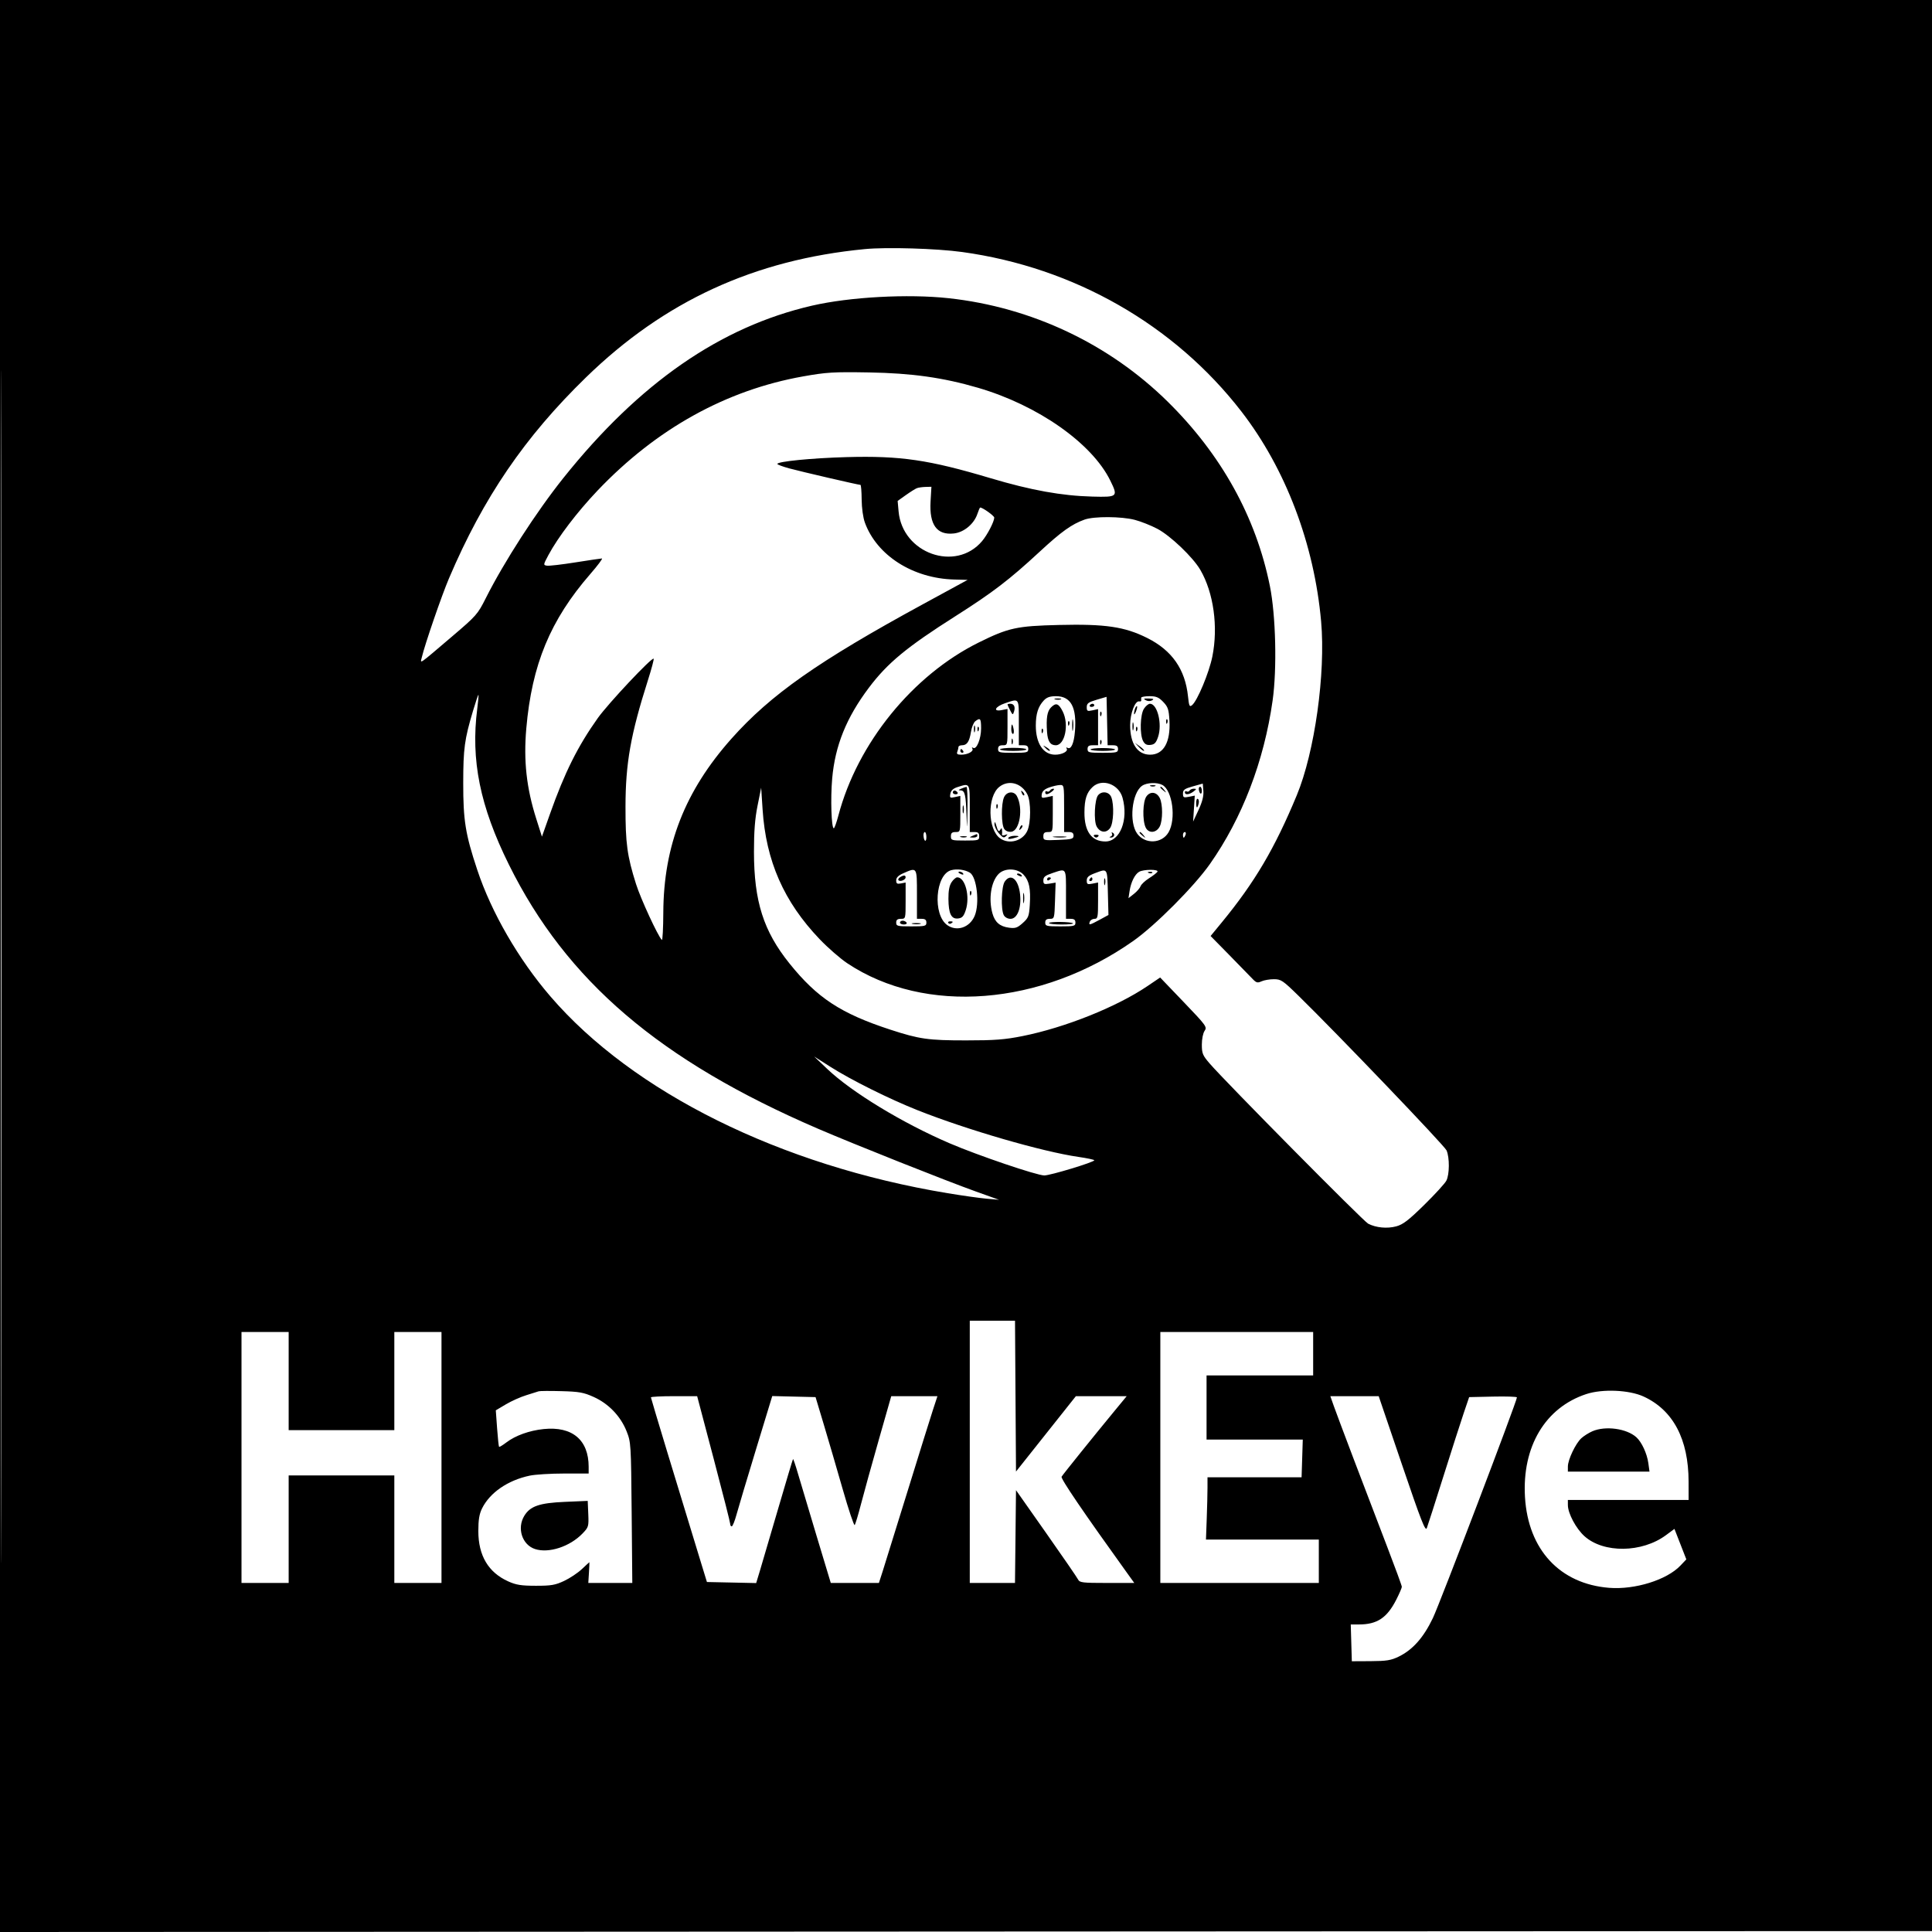 <svg xmlns="http://www.w3.org/2000/svg" width="40" height="40" viewBox="0 0 1024 1024" version="1.1">
    <path d="M 0 512.001 L 0 1024.002 512.250 1023.751 L 1024.500 1023.500 1024.751 511.750 L 1025.002 0 512.501 0 L 0 0 0 512.001 M 0.496 512.500 C 0.496 794.100, 0.610 909.151, 0.750 768.168 C 0.890 627.186, 0.890 396.786, 0.750 256.168 C 0.610 115.551, 0.496 230.900, 0.496 512.500 M 458.384 132.025 C 399.793 137.668, 352.176 159.568, 310.631 199.981 C 278.080 231.645, 256.197 263.733, 237.987 306.500 C 234.072 315.694, 225.189 341.513, 223.562 348.425 C 222.738 351.930, 221.340 352.898, 239.760 337.211 C 252.437 326.416, 253.215 325.532, 257.435 317.130 C 267.096 297.894, 284.273 271.279, 298.592 253.358 C 338.841 202.988, 381.822 173.198, 430.407 161.998 C 450.414 157.386, 481.201 155.709, 502.789 158.055 C 546.758 162.834, 587.893 182.280, 619.019 213 C 647.381 240.992, 665.718 274.111, 673.068 310.621 C 676.199 326.169, 676.876 354.541, 674.516 371.270 C 669.978 403.442, 658.395 433.636, 641.244 458 C 632.870 469.895, 612.340 490.501, 600.692 498.700 C 551.746 533.155, 490.320 537.969, 449.119 510.579 C 445.399 508.106, 438.787 502.347, 434.427 497.782 C 415.449 477.910, 405.979 456.372, 404.189 429.007 L 403.437 417.500 401.522 427 C 400.137 433.868, 399.610 440.656, 399.618 451.500 C 399.638 477.727, 404.653 493.493, 418.431 510.645 C 433.145 528.964, 445.691 537.191, 472 545.773 C 487.295 550.763, 492.022 551.432, 512 551.431 C 527.233 551.430, 532.513 551.029, 541.900 549.156 C 564.478 544.652, 591.856 533.700, 608.202 522.634 L 614.904 518.096 627.429 531.162 C 639.339 543.586, 639.882 544.331, 638.477 546.336 C 637.633 547.542, 637 550.679, 637 553.662 C 637 558.342, 637.427 559.373, 641.156 563.689 C 649.684 573.560, 722.602 647.255, 725.145 648.573 C 729.317 650.734, 735.197 651.293, 740.042 649.990 C 743.619 649.027, 746.542 646.786, 754.837 638.645 C 760.523 633.065, 765.810 627.285, 766.587 625.800 C 768.297 622.531, 768.363 613.540, 766.705 609.737 C 765.597 607.197, 709.042 548.130, 688.204 527.750 C 679.912 519.640, 678.959 519, 675.176 519 C 672.931 519, 669.984 519.506, 668.626 520.124 C 666.496 521.095, 665.840 520.912, 663.829 518.782 C 662.548 517.425, 657.032 511.768, 651.572 506.210 L 641.643 496.106 647.644 488.803 C 665.066 467.598, 675.665 449.620, 687.336 421.479 C 696.824 398.599, 702.667 356.871, 700.225 329.419 C 696.576 288.390, 681.420 248.442, 658.011 218.153 C 622.456 172.148, 569.246 141.742, 510 133.574 C 496.405 131.699, 469.994 130.907, 458.384 132.025 M 425.692 199.494 C 384.837 206.747, 347.850 227.285, 316.717 260.005 C 305.973 271.296, 295.721 284.760, 290.671 294.207 C 287.901 299.390, 287.886 299.507, 289.932 299.821 C 291.080 299.997, 297.872 299.210, 305.024 298.071 C 312.177 296.932, 318.480 296, 319.031 296 C 319.582 296, 316.807 299.712, 312.864 304.250 C 291.672 328.637, 281.898 352.225, 278.948 386.103 C 277.452 403.278, 279.034 417.625, 284.227 433.970 L 287.235 443.440 291.476 431.470 C 299.288 409.422, 306.214 395.536, 316.861 380.578 C 322.349 372.868, 345.539 348.206, 346.447 349.114 C 346.697 349.364, 345.331 354.503, 343.412 360.534 C 334.257 389.300, 331.558 404.508, 331.526 427.500 C 331.498 447.005, 332.404 453.669, 337.111 468.566 C 339.580 476.377, 348.676 496.077, 350.791 498.191 C 351.181 498.581, 351.530 492.059, 351.567 483.700 C 351.724 448.123, 363.066 419.181, 387.699 391.500 C 408.454 368.176, 433.677 350.465, 489.177 320.244 L 512.853 307.351 505.764 307.161 C 483.847 306.572, 464.783 294.430, 458.409 277 C 457.445 274.363, 456.736 269.292, 456.698 264.750 C 456.661 260.488, 456.377 257, 456.066 257 C 454.949 257, 424.369 249.914, 418.250 248.238 C 414.813 247.296, 412 246.242, 412 245.896 C 412 244.591, 430.191 242.795, 448.620 242.281 C 477.230 241.482, 492.286 243.685, 525.047 253.462 C 546.380 259.829, 562.750 262.786, 578.971 263.204 C 592.410 263.551, 592.682 263.309, 588.489 254.745 C 578.781 234.919, 550.114 214.797, 518.372 205.529 C 499.806 200.107, 483.231 197.778, 460.500 197.396 C 441.670 197.080, 438.073 197.296, 425.692 199.494 M 486 258.725 C 485.175 259.037, 482.536 260.689, 480.135 262.396 L 475.770 265.500 476.275 271.088 C 478.288 293.328, 506.544 303.361, 520.524 286.799 C 523.316 283.492, 526.937 276.507, 526.978 274.349 C 526.996 273.412, 520.844 269, 519.520 269 C 519.319 269, 518.662 270.495, 518.059 272.322 C 516.295 277.666, 510.949 282.139, 505.605 282.741 C 496.581 283.758, 492.501 278.186, 493.216 265.821 L 493.669 258 490.585 258.079 C 488.888 258.122, 486.825 258.413, 486 258.725 M 574.844 275.394 C 568.062 277.816, 562.548 281.762, 551 292.458 C 535.018 307.260, 526.143 314.052, 506.500 326.518 C 480.612 342.946, 470.407 351.380, 460.520 364.516 C 448.605 380.348, 442.606 395.198, 441.074 412.650 C 440.139 423.302, 440.652 439, 441.935 439 C 442.291 439, 443.383 435.962, 444.361 432.250 C 454.462 393.937, 483.725 357.868, 518.789 340.515 C 534.491 332.745, 538.901 331.782, 561.257 331.243 C 585.817 330.650, 596.107 332.167, 608.041 338.140 C 621.177 344.715, 628.166 354.723, 629.670 369.113 C 630.206 374.248, 630.483 374.846, 631.815 373.754 C 634.627 371.449, 640.829 356.597, 642.562 348.018 C 645.751 332.230, 643.246 314.146, 636.193 302.038 C 632.283 295.326, 620.386 283.958, 613.419 280.276 C 610.074 278.509, 604.692 276.373, 601.458 275.531 C 594.336 273.676, 579.862 273.601, 574.844 275.394 M 250.710 376.743 C 246.195 391.891, 245.540 396.719, 245.520 415 C 245.497 434.874, 246.671 442.134, 252.972 461.090 C 260.464 483.632, 274.792 508.415, 291.703 528.083 C 335.482 579.004, 413.728 617.775, 502.270 632.421 C 510.097 633.715, 519.425 635.030, 523 635.342 L 529.500 635.910 517.362 631.570 C 501.573 625.925, 452.647 606.471, 433.500 598.224 C 349.691 562.129, 300.241 519.868, 269.728 458.264 C 254.398 427.312, 249.444 402.859, 252.965 375.515 C 253.460 371.674, 253.742 368.408, 253.592 368.259 C 253.442 368.109, 252.145 371.927, 250.710 376.743 M 553.241 371.250 C 550.229 374.465, 549 378.333, 549 384.597 C 549 394.054, 552.972 400, 559.288 400 C 562.905 400, 566.262 398.232, 565.373 396.795 C 564.988 396.172, 565.144 395.971, 565.732 396.334 C 567.645 397.517, 569.224 394.082, 569.744 387.605 C 570.766 374.871, 567.603 369, 559.722 369 C 556.478 369, 554.804 369.581, 553.241 371.250 M 581.250 370.887 C 576.838 372.191, 576 372.815, 576 374.799 C 576 376.901, 576.328 377.087, 579 376.500 L 582 375.841 582 385.421 L 582 395 579.214 395 C 577.095 395, 576.429 395.479, 576.429 397 C 576.429 398.835, 577.095 399, 584.500 399 C 591.905 399, 592.571 398.835, 592.571 397 C 592.571 395.484, 591.905 395, 589.815 395 L 587.058 395 586.779 382.168 L 586.500 369.336 581.250 370.887 M 604.882 369.750 C 604.816 370.163, 604.816 370.837, 604.882 371.250 C 604.947 371.663, 604.452 371.887, 603.783 371.750 C 601.616 371.305, 599.003 378.153, 599.002 384.282 C 598.999 394.227, 602.887 400, 609.588 400 C 616.711 400, 620.472 393.367, 619.827 381.942 C 619.491 375.994, 619.047 374.658, 616.532 372.034 C 614.175 369.574, 612.810 369, 609.313 369 C 606.941 369, 604.947 369.337, 604.882 369.750 M 559.269 370.693 C 560.242 370.947, 561.592 370.930, 562.269 370.656 C 562.946 370.382, 562.150 370.175, 560.500 370.195 C 558.850 370.215, 558.296 370.439, 559.269 370.693 M 607.250 371.114 C 608.306 371.709, 609.634 371.744, 610.599 371.205 C 611.802 370.531, 611.370 370.288, 608.849 370.219 C 606.156 370.146, 605.843 370.322, 607.250 371.114 M 532.750 372.707 C 527.394 374.493, 526.024 377.345, 531 376.350 L 534 375.750 534 385.375 C 534 394.975, 533.994 395, 531.500 395 C 529.667 395, 529 395.533, 529 397 C 529 398.833, 529.667 399, 537 399 C 544.333 399, 545 398.833, 545 397 C 545 395.533, 544.333 395, 542.500 395 L 540 395 540 383 C 540 369.665, 540.356 370.171, 532.750 372.707 M 534 373.386 C 534 373.598, 534.632 374.989, 535.404 376.477 C 536.741 379.055, 536.838 379.085, 537.468 377.100 C 538.251 374.635, 537.442 373, 535.441 373 C 534.648 373, 534 373.174, 534 373.386 M 557.063 374.938 C 555.014 376.986, 554.432 380.597, 554.958 388 C 555.308 392.934, 556.674 395, 559.586 395 C 564.461 395, 566.726 383.903, 563.248 377.060 C 561.073 372.779, 559.694 372.306, 557.063 374.938 M 577.603 373.833 C 577.320 374.292, 577.743 374.667, 578.544 374.667 C 579.345 374.667, 580 374.292, 580 373.833 C 580 373.375, 579.577 373, 579.059 373 C 578.541 373, 577.886 373.375, 577.603 373.833 M 606.336 375.611 C 604.283 378.743, 604.008 389.326, 605.888 392.810 C 606.802 394.503, 607.851 395.037, 609.817 394.810 C 611.952 394.563, 612.772 393.683, 613.830 390.500 C 616.088 383.709, 613.438 373, 609.500 373 C 608.700 373, 607.276 374.175, 606.336 375.611 M 601.624 375.539 C 601.281 376.432, 601.029 377.689, 601.063 378.332 C 601.098 378.974, 601.558 378.422, 602.085 377.105 C 602.612 375.787, 602.864 374.531, 602.645 374.312 C 602.426 374.093, 601.966 374.645, 601.624 375.539 M 583.079 378.583 C 583.127 379.748, 583.364 379.985, 583.683 379.188 C 583.972 378.466, 583.936 377.603, 583.604 377.271 C 583.272 376.939, 583.036 377.529, 583.079 378.583 M 568.286 384.500 C 568.294 387.250, 568.488 388.256, 568.718 386.736 C 568.947 385.216, 568.941 382.966, 568.704 381.736 C 568.467 380.506, 568.279 381.750, 568.286 384.500 M 516.913 382.282 C 516.041 382.952, 515.008 385.503, 514.619 387.950 C 513.802 393.093, 512.520 395, 509.878 395 C 508.845 395, 508 395.413, 508 395.918 C 508 396.423, 507.727 397.548, 507.393 398.418 C 506.933 399.617, 507.432 400, 509.459 400 C 512.930 400, 516.244 398.204, 515.373 396.795 C 514.971 396.144, 515.147 395.973, 515.803 396.378 C 517.595 397.485, 520 391.566, 520 386.050 C 520 380.789, 519.559 380.251, 516.913 382.282 M 618.079 382.583 C 618.127 383.748, 618.364 383.985, 618.683 383.188 C 618.972 382.466, 618.936 381.603, 618.604 381.271 C 618.272 380.939, 618.036 381.529, 618.079 382.583 M 566.079 383.583 C 566.127 384.748, 566.364 384.985, 566.683 384.188 C 566.972 383.466, 566.936 382.603, 566.604 382.271 C 566.272 381.939, 566.036 382.529, 566.079 383.583 M 600.232 385 C 600.232 386.925, 600.438 387.712, 600.689 386.750 C 600.941 385.788, 600.941 384.212, 600.689 383.250 C 600.438 382.288, 600.232 383.075, 600.232 385 M 516.195 386.500 C 516.215 388.150, 516.439 388.704, 516.693 387.731 C 516.947 386.758, 516.930 385.408, 516.656 384.731 C 516.382 384.054, 516.175 384.850, 516.195 386.500 M 536 386.500 C 536 387.875, 536.388 389, 536.861 389 C 537.335 389, 537.508 387.875, 537.245 386.500 C 536.982 385.125, 536.594 384, 536.383 384 C 536.173 384, 536 385.125, 536 386.500 M 518.079 386.583 C 518.127 387.748, 518.364 387.985, 518.683 387.188 C 518.972 386.466, 518.936 385.603, 518.604 385.271 C 518.272 384.939, 518.036 385.529, 518.079 386.583 M 602.079 386.583 C 602.127 387.748, 602.364 387.985, 602.683 387.188 C 602.972 386.466, 602.936 385.603, 602.604 385.271 C 602.272 384.939, 602.036 385.529, 602.079 386.583 M 552.079 387.583 C 552.127 388.748, 552.364 388.985, 552.683 388.188 C 552.972 387.466, 552.936 386.603, 552.604 386.271 C 552.272 385.939, 552.036 386.529, 552.079 387.583 M 536.158 393 C 536.158 394.375, 536.385 394.938, 536.662 394.250 C 536.940 393.563, 536.940 392.438, 536.662 391.750 C 536.385 391.063, 536.158 391.625, 536.158 393 M 583.079 393.583 C 583.127 394.748, 583.364 394.985, 583.683 394.188 C 583.972 393.466, 583.936 392.603, 583.604 392.271 C 583.272 391.939, 583.036 392.529, 583.079 393.583 M 603.722 396.050 C 604.944 397.337, 606.138 398.189, 606.374 397.944 C 606.611 397.700, 605.611 396.648, 604.152 395.606 L 601.500 393.712 603.722 396.050 M 554.226 396.579 C 555.176 397.570, 556.168 398.166, 556.431 397.903 C 556.694 397.640, 555.917 396.829, 554.705 396.100 C 552.598 394.835, 552.577 394.857, 554.226 396.579 M 530 397.189 C 530 397.635, 533.150 398, 537 398 C 540.850 398, 544 397.631, 544 397.180 C 544 396.729, 540.850 396.364, 537 396.368 C 533.150 396.373, 530 396.742, 530 397.189 M 578 397.231 C 578 397.654, 580.925 398, 584.500 398 C 588.075 398, 590.999 397.663, 590.999 397.250 C 590.998 396.837, 588.073 396.491, 584.499 396.481 C 580.924 396.470, 578 396.808, 578 397.231 M 509 398 C 509 398.550, 509.477 399, 510.059 399 C 510.641 399, 510.840 398.550, 510.500 398 C 510.160 397.450, 509.684 397, 509.441 397 C 509.198 397, 509 397.450, 509 398 M 529.669 417.045 C 523.190 422.142, 523.478 439.719, 530.117 444.369 C 534.872 447.700, 541.930 445.776, 544.452 440.460 C 546.463 436.221, 546.495 424.857, 544.506 421.011 C 541.386 414.978, 534.603 413.165, 529.669 417.045 M 579.127 417.096 C 575.942 420.063, 574.805 423.589, 574.776 430.585 C 574.733 440.712, 578.554 446, 585.912 446 C 593.684 446, 598.193 434.436, 594.960 422.795 C 592.961 415.597, 584.143 412.423, 579.127 417.096 M 605.306 416.498 C 599.860 420.313, 598.304 435.902, 602.771 441.903 C 607.007 447.594, 615.841 447.182, 619.363 441.130 C 623.448 434.112, 621.445 418.914, 616.055 416.030 C 613.255 414.531, 607.774 414.770, 605.306 416.498 M 632.250 416.789 C 627.825 418.026, 627 418.625, 627 420.603 C 627 422.698, 627.335 422.883, 630.126 422.325 L 633.252 421.700 632.814 428.585 L 632.375 435.470 635.248 429.296 C 637.234 425.028, 638.025 421.917, 637.810 419.222 L 637.500 415.323 632.250 416.789 M 507.344 417.220 C 505.200 417.910, 504.039 419.016, 503.723 420.669 C 503.298 422.893, 503.504 423.048, 506.129 422.472 L 509 421.841 509 431.421 C 509 440.972, 508.993 441, 506.500 441 C 504.574 441, 504 441.517, 504 443.250 C 504 445.383, 504.389 445.500, 511.500 445.500 C 518.611 445.500, 519 445.383, 519 443.250 C 519 441.517, 518.426 441, 516.500 441 L 514 441 514 428.500 C 514 414.685, 514.195 415.015, 507.344 417.220 M 556 417.410 C 553.620 418.266, 552.394 419.392, 552.168 420.932 C 551.867 422.980, 552.128 423.131, 554.918 422.518 L 558 421.841 558 431.421 C 558 440.972, 557.993 441, 555.500 441 C 553.575 441, 552.999 441.517, 552.998 443.250 C 552.995 445.423, 553.268 445.489, 560.998 445.174 C 568.115 444.884, 569 444.635, 569 442.924 C 569 441.538, 568.300 441, 566.500 441 L 564 441 564 428.500 C 564 416.181, 563.967 416.001, 561.750 416.076 C 560.513 416.118, 557.925 416.718, 556 417.410 M 609.750 416.662 C 610.438 416.940, 611.563 416.940, 612.250 416.662 C 612.938 416.385, 612.375 416.158, 611 416.158 C 609.625 416.158, 609.063 416.385, 609.750 416.662 M 509.500 418 C 507.815 418.724, 507.773 418.870, 509.231 418.930 C 511.415 419.018, 511.928 421.291, 512.295 432.500 C 512.552 440.375, 512.614 439.969, 512.794 429.250 C 512.907 422.512, 512.663 417.032, 512.250 417.070 C 511.837 417.109, 510.600 417.527, 509.500 418 M 615 417.378 C 615 417.585, 615.788 418.373, 616.750 419.128 C 618.336 420.371, 618.371 420.336, 617.128 418.750 C 615.821 417.084, 615 416.555, 615 417.378 M 635.393 418.471 C 635.755 420.937, 637 421.476, 637 419.167 C 637 417.975, 636.590 417, 636.088 417 C 635.587 417, 635.274 417.662, 635.393 418.471 M 556.490 419.016 C 556.144 419.575, 555.443 419.774, 554.931 419.457 C 554.419 419.141, 554 419.359, 554 419.941 C 554 421.410, 555.269 421.264, 557.559 419.532 C 558.626 418.724, 558.964 418.049, 558.309 418.032 C 557.654 418.014, 556.835 418.457, 556.490 419.016 M 630.490 419.016 C 630.144 419.575, 629.443 419.774, 628.931 419.457 C 628.419 419.141, 628 419.359, 628 419.941 C 628 421.454, 630.289 421.248, 632.559 419.532 C 634.257 418.247, 634.288 418.060, 632.809 418.032 C 631.879 418.014, 630.835 418.457, 630.490 419.016 M 505 420 C 505 420.550, 505.702 421, 506.559 421 C 507.416 421, 507.840 420.550, 507.500 420 C 507.160 419.450, 506.459 419, 505.941 419 C 505.423 419, 505 419.450, 505 420 M 541.564 420.293 C 541.940 421.279, 542.499 421.834, 542.807 421.526 C 543.115 421.219, 542.808 420.412, 542.124 419.733 C 541.136 418.753, 541.022 418.868, 541.564 420.293 M 532.161 422.547 C 530.582 426.011, 530.679 437.178, 532.306 439.404 C 533.109 440.502, 534.554 441.057, 536.055 440.845 C 540.540 440.212, 542.381 428.317, 538.978 421.960 C 537.455 419.114, 533.572 419.448, 532.161 422.547 M 582.008 421.490 C 580.166 423.710, 579.631 434.991, 581.225 438 C 582.996 441.341, 586.373 441.734, 588.403 438.834 C 590.215 436.248, 590.581 426.659, 589.025 422.565 C 587.911 419.635, 584.040 419.042, 582.008 421.490 M 607.597 422.166 C 605.686 424.893, 605.438 434.673, 607.183 438.502 C 608.721 441.878, 612.900 441.600, 614.712 438 C 616.333 434.779, 616.332 426.218, 614.710 423 C 613.027 419.661, 609.630 419.262, 607.597 422.166 M 634 425.441 C 634 428.505, 634.570 428.753, 635.289 426.001 C 635.577 424.902, 635.404 423.750, 634.906 423.442 C 634.408 423.134, 634 424.034, 634 425.441 M 510.232 429 C 510.232 430.925, 510.438 431.712, 510.689 430.750 C 510.941 429.788, 510.941 428.212, 510.689 427.250 C 510.438 426.288, 510.232 427.075, 510.232 429 M 528.079 427.583 C 528.127 428.748, 528.364 428.985, 528.683 428.188 C 528.972 427.466, 528.936 426.603, 528.604 426.271 C 528.272 425.939, 528.036 426.529, 528.079 427.583 M 527.090 436.694 C 527.041 437.901, 528.094 440.151, 529.430 441.694 C 531.436 444.010, 532.091 444.271, 533.180 443.191 C 534.271 442.109, 534.189 442, 532.709 442.563 C 531.724 442.938, 530.990 442.853, 531.078 442.373 C 531.165 441.893, 531.177 440.825, 531.103 440 C 530.988 438.712, 530.841 438.703, 530.061 439.935 C 529.370 441.027, 528.917 440.549, 528.167 437.935 C 527.468 435.500, 527.154 435.139, 527.090 436.694 M 540.564 438.707 C 540.022 440.132, 540.136 440.247, 541.124 439.267 C 541.808 438.588, 542.115 437.781, 541.807 437.474 C 541.499 437.166, 540.940 437.721, 540.564 438.707 M 489.480 442.980 C 489.708 446.068, 491 446.652, 491 443.667 C 491 442.200, 490.625 441, 490.167 441 C 489.709 441, 489.400 441.891, 489.480 442.980 M 589.352 441.760 C 589.715 442.348, 589.447 443.057, 588.756 443.336 C 587.857 443.698, 587.839 443.865, 588.691 443.921 C 590.412 444.035, 591.239 442.265, 589.862 441.415 C 589.164 440.983, 588.958 441.123, 589.352 441.760 M 604 441.378 C 604 441.585, 604.788 442.373, 605.750 443.128 C 607.336 444.371, 607.371 444.336, 606.128 442.750 C 604.821 441.084, 604 440.555, 604 441.378 M 627 442.500 C 627 443.325, 627.177 444, 627.393 444 C 627.609 444, 628.045 443.325, 628.362 442.500 C 628.678 441.675, 628.501 441, 627.969 441 C 627.436 441, 627 441.675, 627 442.500 M 515.500 443 C 513.592 443.820, 513.603 443.863, 515.750 443.930 C 516.987 443.968, 518 443.550, 518 443 C 518 442.450, 517.888 442.032, 517.750 442.070 C 517.612 442.109, 516.600 442.527, 515.500 443 M 580.014 443.414 C 580.662 444.062, 581.338 444.062, 581.986 443.414 C 582.633 442.767, 582.295 442.429, 581 442.429 C 579.705 442.429, 579.367 442.767, 580.014 443.414 M 509.269 443.693 C 510.242 443.947, 511.592 443.930, 512.269 443.656 C 512.946 443.382, 512.150 443.175, 510.500 443.195 C 508.850 443.215, 508.296 443.439, 509.269 443.693 M 534.475 444.040 C 534.054 444.722, 534.808 444.846, 536.666 444.399 C 540.498 443.479, 540.860 443, 537.726 443 C 536.291 443, 534.829 443.468, 534.475 444.040 M 558.768 443.725 C 560.565 443.947, 563.265 443.943, 564.768 443.715 C 566.271 443.486, 564.800 443.304, 561.500 443.310 C 558.200 443.315, 556.971 443.502, 558.768 443.725 M 504.180 461.211 C 495.727 463.458, 494.214 484.834, 502.117 490.369 C 507.188 493.921, 514.025 491.577, 516.606 485.401 C 519.318 478.909, 517.755 464.821, 514.069 462.543 C 511.487 460.947, 507.296 460.382, 504.180 461.211 M 478.755 462.846 C 476.137 464.002, 475.009 465.136, 475.005 466.611 C 475.001 468.325, 475.471 468.633, 477.500 468.245 L 480 467.767 480 477.383 C 480 486.974, 479.993 487, 477.500 487 C 475.667 487, 475 487.533, 475 489 C 475 490.833, 475.667 491, 483 491 C 490.333 491, 491 490.833, 491 489 C 491 487.533, 490.333 487, 488.500 487 L 486 487 486 474 C 486 459.433, 486.108 459.599, 478.755 462.846 M 529.150 463.340 C 525.236 467.506, 523.885 476.445, 526.011 484.100 C 527.313 488.787, 529.920 491.045, 534.781 491.697 C 538.137 492.148, 539.207 491.787, 542.052 489.245 C 545.073 486.545, 545.428 485.639, 545.809 479.653 C 546.359 471.018, 545.502 466.834, 542.525 463.622 C 539.215 460.050, 532.376 459.906, 529.150 463.340 M 557.750 462.771 C 553.949 464.035, 553 464.803, 553 466.613 C 553 468.606, 553.385 468.811, 556.250 468.345 L 559.500 467.815 559.181 477.407 C 558.869 486.813, 558.815 487, 556.431 487 C 554.667 487, 554 487.548, 554 489 C 554 490.833, 554.667 491, 562 491 C 569.333 491, 570 490.833, 570 489 C 570 487.533, 569.333 487, 567.500 487 L 565 487 565 474 C 565 459.579, 565.415 460.222, 557.750 462.771 M 580.250 462.839 C 576.979 464.070, 576 464.958, 576 466.694 C 576 468.667, 576.376 468.875, 579 468.350 L 582 467.750 582 477.375 C 582 486.152, 581.833 487, 580.107 487 C 579.066 487, 577.955 487.675, 577.638 488.500 C 576.859 490.531, 577.475 490.410, 582.865 487.480 L 587.500 484.959 587.191 472.980 C 586.852 459.838, 587.134 460.250, 580.250 462.839 M 603.750 462.080 C 601.477 463.404, 599.431 467.536, 598.699 472.278 L 598.117 476.055 601.007 473.778 C 602.597 472.525, 604.182 470.696, 604.528 469.712 C 604.875 468.729, 606.885 466.835, 608.995 465.503 C 611.105 464.171, 613.121 462.613, 613.475 462.041 C 614.320 460.673, 606.109 460.706, 603.750 462.080 M 508 462.393 C 508 462.609, 508.698 463.054, 509.552 463.382 C 510.442 463.723, 510.843 463.555, 510.493 462.989 C 509.906 462.038, 508 461.583, 508 462.393 M 608.813 462.683 C 609.534 462.972, 610.397 462.936, 610.729 462.604 C 611.061 462.272, 610.471 462.036, 609.417 462.079 C 608.252 462.127, 608.015 462.364, 608.813 462.683 M 539 463.393 C 539 463.609, 539.698 464.054, 540.552 464.382 C 541.442 464.723, 541.843 464.555, 541.493 463.989 C 540.906 463.038, 539 462.583, 539 463.393 M 477.029 464.961 C 476.220 465.473, 475.863 466.196, 476.236 466.569 C 477.151 467.484, 480 466.320, 480 465.031 C 480 463.761, 478.965 463.737, 477.029 464.961 M 504.338 467.608 C 503.166 469.395, 502.647 472.172, 502.687 476.436 C 502.762 484.321, 504.199 487.228, 507.817 486.810 C 509.951 486.563, 510.773 485.681, 511.834 482.500 C 514.250 475.255, 511.633 465, 507.368 465 C 506.641 465, 505.277 466.173, 504.338 467.608 M 532.557 467.223 C 530.746 469.807, 530.390 481.992, 532.035 485.066 C 532.638 486.191, 534.122 487, 535.586 487 C 539.176 487, 541.418 481.341, 540.676 474.154 C 539.840 466.052, 535.795 462.599, 532.557 467.223 M 555 466.059 C 555 466.641, 555.450 466.840, 556 466.500 C 556.550 466.160, 557 465.684, 557 465.441 C 557 465.198, 556.550 465, 556 465 C 555.450 465, 555 465.477, 555 466.059 M 577.500 466 C 577.160 466.550, 577.359 467, 577.941 467 C 578.523 467, 579 466.550, 579 466 C 579 465.450, 578.802 465, 578.559 465 C 578.316 465, 577.840 465.450, 577.500 466 M 585.195 467.500 C 585.215 469.150, 585.439 469.704, 585.693 468.731 C 585.947 467.758, 585.930 466.408, 585.656 465.731 C 585.382 465.054, 585.175 465.850, 585.195 467.500 M 514.079 473.583 C 514.127 474.748, 514.364 474.985, 514.683 474.188 C 514.972 473.466, 514.936 472.603, 514.604 472.271 C 514.272 471.939, 514.036 472.529, 514.079 473.583 M 542.272 476 C 542.272 478.475, 542.467 479.488, 542.706 478.250 C 542.944 477.012, 542.944 474.988, 542.706 473.750 C 542.467 472.512, 542.272 473.525, 542.272 476 M 477 489 C 477 489.550, 477.927 490, 479.059 490 C 480.191 490, 480.840 489.550, 480.500 489 C 480.160 488.450, 479.234 488, 478.441 488 C 477.648 488, 477 488.450, 477 489 M 502.613 489.183 C 502.902 489.650, 503.557 489.774, 504.069 489.457 C 505.377 488.649, 505.230 488.333, 503.544 488.333 C 502.743 488.333, 502.324 488.716, 502.613 489.183 M 555.999 489.250 C 556 489.663, 559 490, 562.667 490 C 566.333 490, 569.059 489.726, 568.725 489.391 C 567.832 488.499, 555.999 488.368, 555.999 489.250 M 483.762 489.707 C 485.006 489.946, 486.806 489.937, 487.762 489.687 C 488.718 489.437, 487.700 489.241, 485.500 489.252 C 483.300 489.263, 482.518 489.468, 483.762 489.707 M 438.494 566.594 C 451.473 578.930, 478.442 595.303, 503.423 606.013 C 518.382 612.426, 549.512 622.993, 553.500 623.010 C 556.673 623.024, 580 615.949, 580 614.973 C 580 614.658, 576.228 613.855, 571.618 613.189 C 552.429 610.414, 512.799 598.920, 486.500 588.502 C 471.409 582.523, 451.060 572.395, 440 565.357 L 431.500 559.948 438.494 566.594 M 514 769.500 L 514 839 525.983 839 L 537.965 839 538.233 814.412 L 538.500 789.824 554.500 812.577 C 563.300 825.091, 570.906 836.156, 571.403 837.165 C 572.216 838.819, 573.733 839, 586.747 839 L 601.188 839 597.411 833.750 C 574.220 801.516, 562.080 783.672, 562.665 782.681 C 563.391 781.451, 579.721 761.163, 590.782 747.750 L 597.173 740 583.705 740 L 570.237 740 554.368 759.978 L 538.500 779.956 538.239 739.978 L 537.977 700 525.989 700 L 514 700 514 769.500 M 128 772.500 L 128 839 140.500 839 L 153 839 153 810.500 L 153 782 181 782 L 209 782 209 810.500 L 209 839 221.500 839 L 234 839 234 772.500 L 234 706 221.500 706 L 209 706 209 732 L 209 758 181 758 L 153 758 153 732 L 153 706 140.500 706 L 128 706 128 772.500 M 615 772.500 L 615 839 657 839 L 699 839 699 827.500 L 699 816 669.093 816 L 639.185 816 639.593 804.964 C 639.817 798.895, 640 791.470, 640 788.464 L 640 783 664.934 783 L 689.867 783 690.184 772.998 L 690.500 762.996 665 762.998 L 639.500 762.999 639.500 746 L 639.500 729 667.750 729 L 696 729 696 717.500 L 696 706 655.500 706 L 615 706 615 772.500 M 285.500 737.419 C 284.950 737.630, 282.025 738.553, 279 739.471 C 275.975 740.388, 271.089 742.570, 268.143 744.320 L 262.786 747.500 263.471 756.995 C 263.848 762.217, 264.317 766.650, 264.513 766.846 C 264.708 767.042, 266.447 765.998, 268.375 764.527 C 273.182 760.861, 280.605 758.198, 288.164 757.427 C 303.314 755.883, 312 763.177, 312 777.443 L 312 781 299.049 781 C 291.926 781, 283.714 781.502, 280.799 782.115 C 269.162 784.562, 259.625 791.122, 255.477 799.533 C 254.027 802.473, 253.522 805.571, 253.525 811.500 C 253.533 824.517, 258.824 833.417, 269.382 838.172 C 273.561 840.054, 276.244 840.480, 284 840.489 C 292.139 840.498, 294.288 840.130, 299 837.919 C 302.025 836.500, 306.250 833.687, 308.390 831.669 C 310.529 829.651, 312.329 827.999, 312.390 827.999 C 312.450 827.998, 312.346 830.473, 312.157 833.499 L 311.815 839 323.473 839 L 335.131 839 334.795 801.750 C 334.465 765.267, 334.409 764.378, 332.083 758.551 C 328.908 750.600, 322.563 743.978, 314.734 740.447 C 309.331 738.009, 307.034 737.594, 297.500 737.335 C 291.450 737.170, 286.050 737.208, 285.500 737.419 M 840.762 738.886 C 818.997 746.054, 806.678 766.763, 808.273 793.498 C 809.934 821.342, 826.777 839.502, 852.867 841.581 C 866.521 842.669, 883.429 837.400, 890.645 829.809 L 893.789 826.500 890.640 818.422 L 887.491 810.345 882.996 813.668 C 870.264 823.081, 849.917 823.328, 839.783 814.194 C 835.324 810.173, 831.025 802.117, 831.010 797.750 L 831 795 863 795 L 895 795 894.985 785.250 C 894.951 762.817, 886.811 747.416, 871.175 740.202 C 863.523 736.672, 849.349 736.058, 840.762 738.886 M 345 740.634 C 345 741.152, 359.344 788.491, 371.927 829.500 L 374.688 838.500 387.738 838.778 L 400.788 839.057 402.841 832.278 C 403.970 828.550, 408.296 813.834, 412.455 799.576 C 416.613 785.317, 420.150 773.516, 420.315 773.352 C 420.480 773.187, 421.623 776.528, 422.855 780.776 C 424.088 785.024, 428.524 799.862, 432.714 813.750 L 440.333 839 453.085 839 L 465.837 839 467.855 832.750 C 468.964 829.313, 474.875 810.300, 480.989 790.500 C 487.103 770.700, 493.176 751.237, 494.484 747.250 L 496.863 740 484.620 740 L 472.377 740 465.744 763.250 C 462.097 776.038, 457.893 791.225, 456.402 797 C 454.912 802.775, 453.380 807.858, 453 808.297 C 452.619 808.735, 449.758 800.185, 446.643 789.297 C 443.527 778.408, 439.017 762.975, 436.620 755 L 432.262 740.500 420.785 740.220 L 409.308 739.939 400.688 768.220 C 395.946 783.774, 391.303 799.313, 390.370 802.750 C 389.436 806.188, 388.296 809, 387.836 809 C 387.376 809, 387.015 808.438, 387.033 807.750 C 387.051 807.063, 383.115 791.538, 378.287 773.250 L 369.507 740 357.254 740 C 350.514 740, 345 740.285, 345 740.634 M 706.956 745.250 C 709.010 751.085, 723.714 789.857, 735.403 820.259 C 739.581 831.127, 743 840.478, 743 841.038 C 743 841.598, 741.693 844.632, 740.094 847.779 C 735.146 857.522, 729.919 861, 720.220 861 L 715.928 861 716.214 870.750 L 716.500 880.500 726.500 880.449 C 734.875 880.406, 737.281 880.018, 741.309 878.061 C 748.747 874.447, 754.486 867.984, 759.442 857.640 C 763.180 849.838, 804 742.660, 804 740.647 C 804 740.258, 798.303 740.066, 791.339 740.220 L 778.679 740.500 775.793 749 C 774.206 753.675, 769.364 768.750, 765.032 782.500 C 760.701 796.250, 756.748 808.583, 756.249 809.907 C 755.492 811.910, 753.275 806.245, 743.040 776.157 L 730.739 740 717.924 740 L 705.108 740 706.956 745.250 M 844.007 758.593 C 842.086 759.426, 839.439 761.096, 838.125 762.304 C 835.098 765.085, 831.023 773.647, 831.010 777.250 L 831 780 852.636 780 L 874.272 780 873.655 775.497 C 872.959 770.425, 870.152 764.349, 867.320 761.788 C 862.175 757.135, 850.924 755.593, 844.007 758.593 M 299.500 796.014 C 285.912 796.596, 281.026 798.270, 277.886 803.420 C 273.893 809.967, 276.724 818.764, 283.548 821.016 C 290.843 823.423, 302.081 819.741, 308.797 812.743 C 311.960 809.447, 312.082 809.028, 311.797 802.404 L 311.500 795.500 299.500 796.014" stroke="none" fill="#000000" fill-rule="evenodd"/>
</svg>